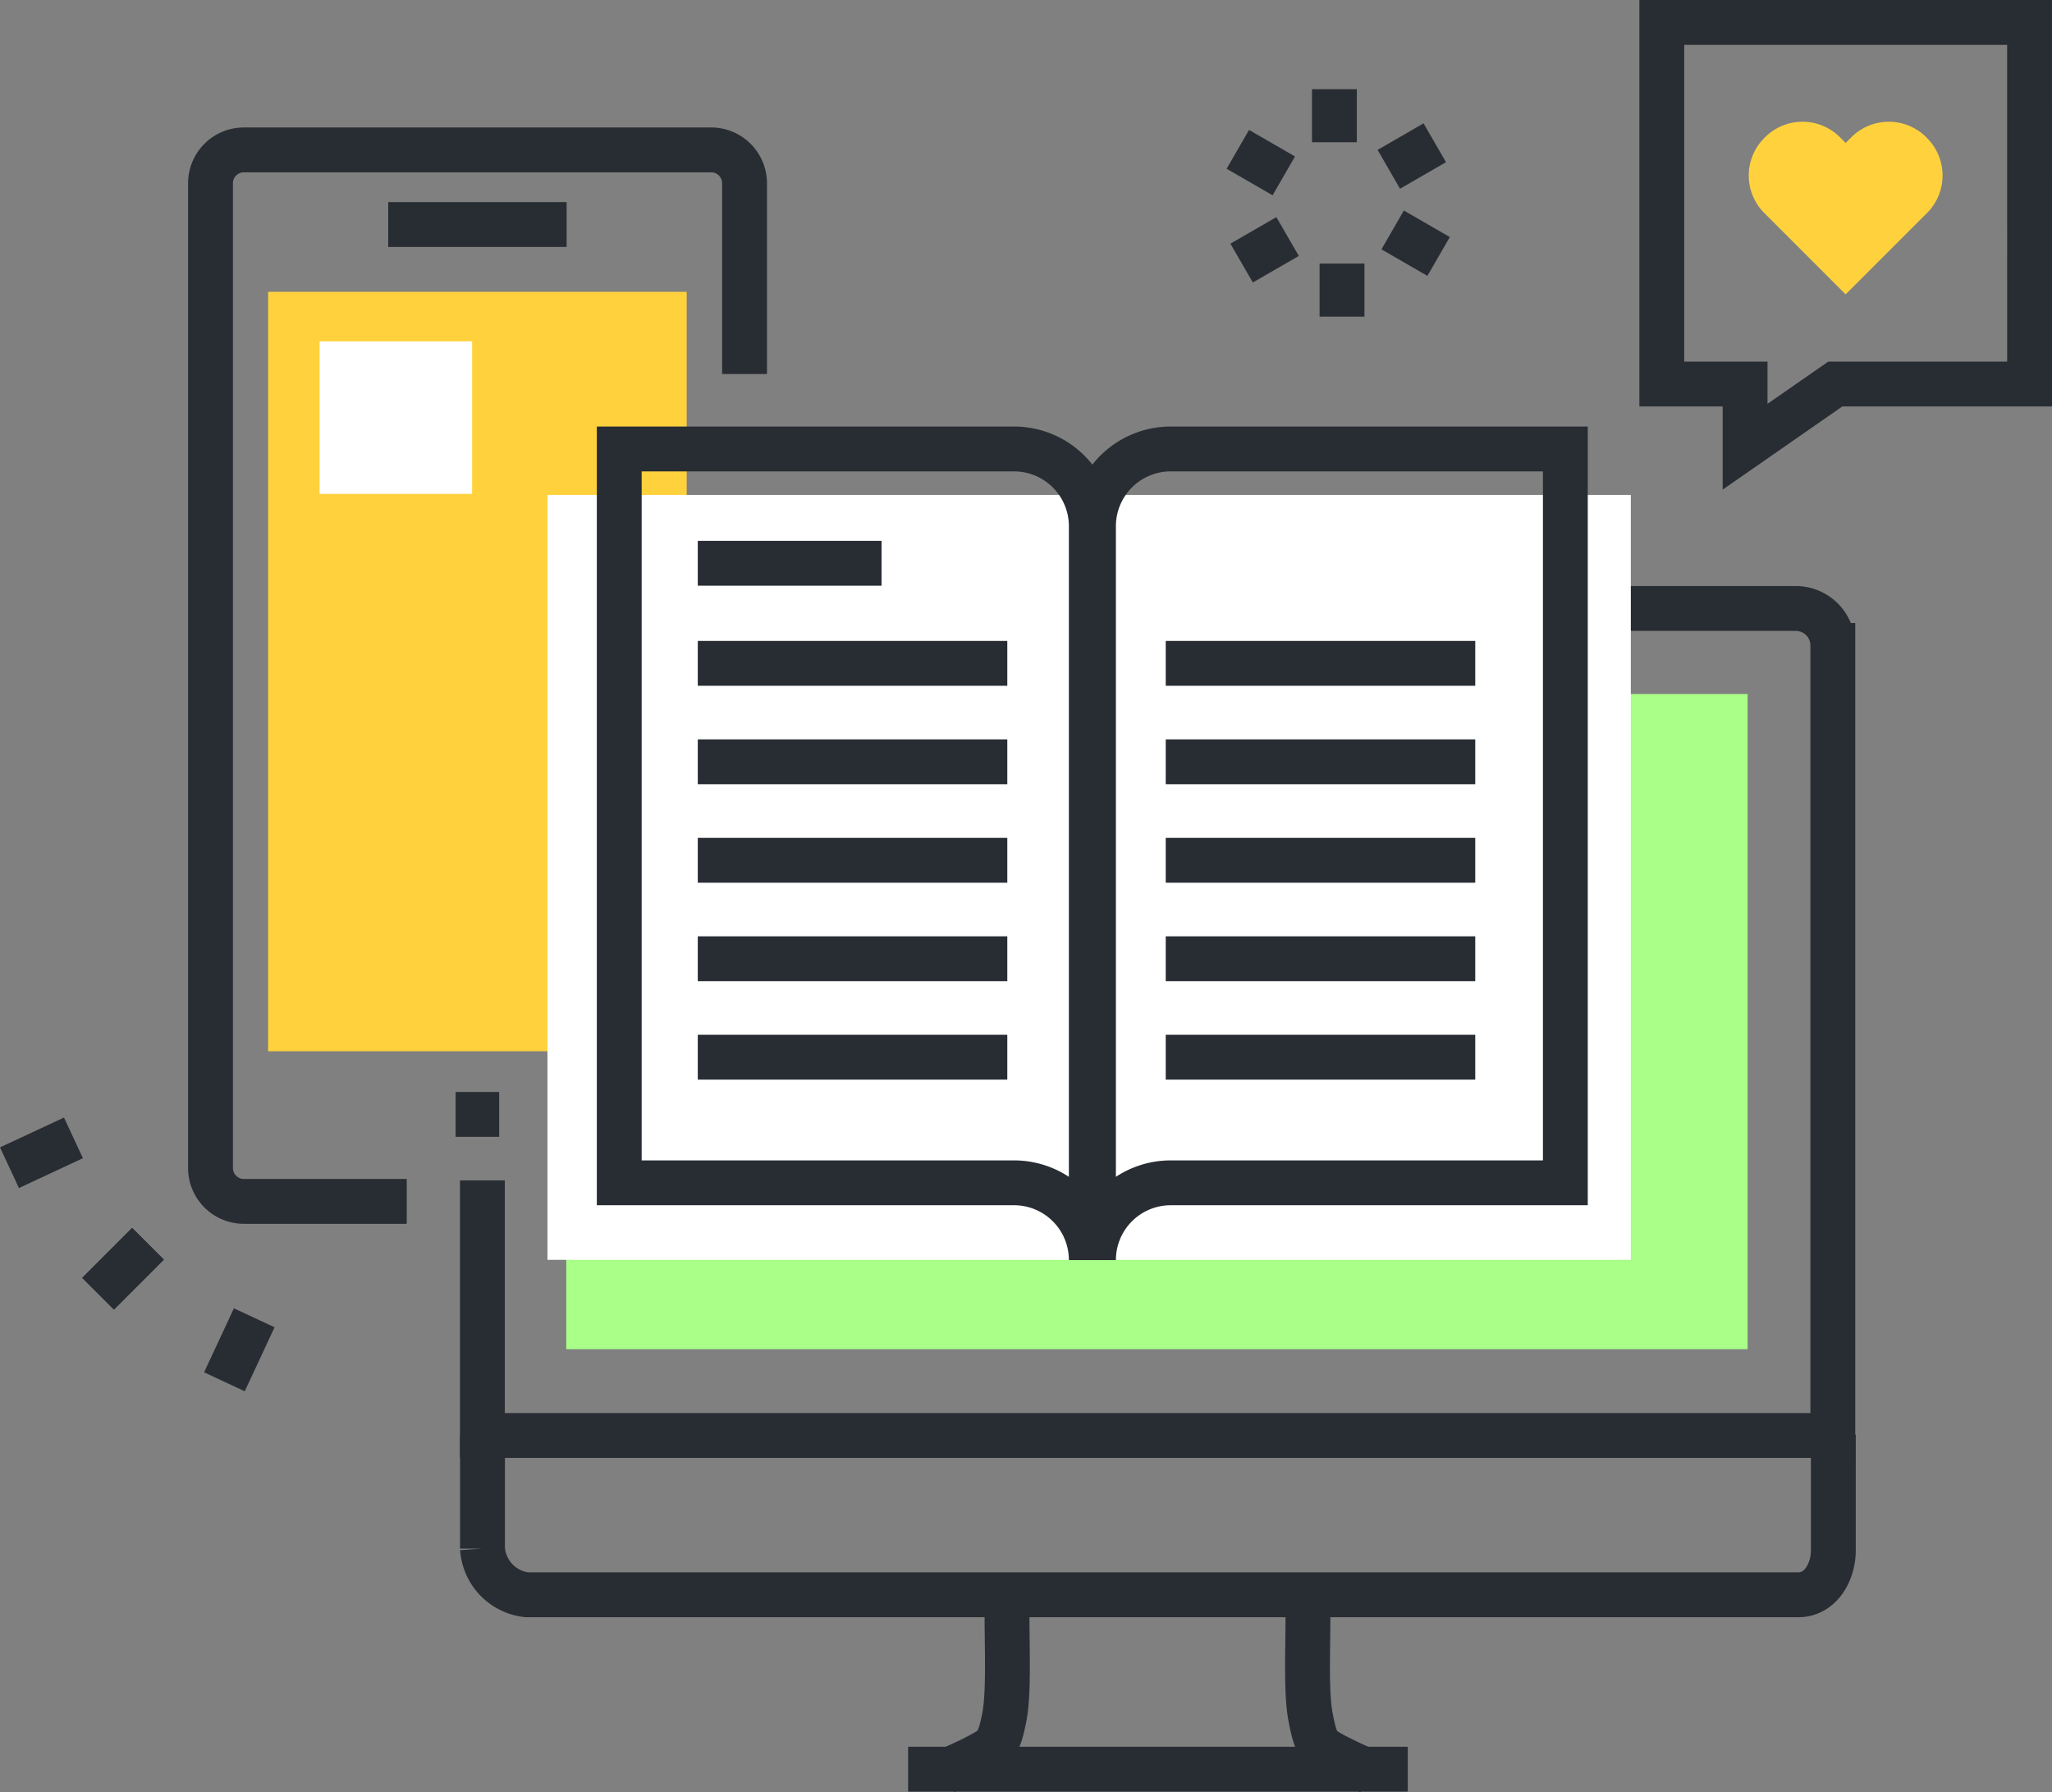 <svg xmlns="http://www.w3.org/2000/svg" width="91.512" height="79.917" viewBox="0 0 91.512 79.917">
    <rect x="0" y="0" width="91.512" height="79.917" fill="#808080" stroke="none"/>
    <g data-name="그룹 1995">
        <path data-name="패스 14492" d="M1711.306 728.818v11.375h60.225v-35.229a1.652 1.652 0 0 0-1.65-1.649H1729.3" transform="translate(-1689.793 -676.182)" style="fill:none;stroke:#282d33;stroke-width:2px"/>
        <path data-name="사각형 3387" transform="translate(25.252 30.945)" style="fill:#a9ff88" d="M0 0h52.686v29.215H0z"/>
        <path data-name="패스 14493" d="M1711.314 768.007v5.08a2.224 2.224 0 0 0 1.971 2.059H1770c.974 0 1.556-1 1.556-1.975v-5.164" transform="translate(-1689.796 -704.032)" style="fill:none;stroke:#282d33;stroke-width:2px"/>
        <path data-name="패스 14494" d="M1750.331 780.612c-.1 1.263.121 4.073-.152 5.446-.249 1.255-.422 1.3-1.089 1.668-.376.207-1.011.494-1.544.725" transform="translate(-1705.394 -709.458)" style="fill:none;stroke:#282d33;stroke-width:2px"/>
        <path data-name="패스 14495" d="M1778.658 788.51a22.904 22.904 0 0 1-1.562-.732c-.665-.37-.8-.413-1.044-1.668-.272-1.372-.049-4.113-.151-5.377" transform="translate(-1717.6 -709.51)" style="fill:none;stroke:#282d33;stroke-width:2px"/>
        <path data-name="선 80" transform="translate(40.499 78.89)" style="fill:none;stroke:#282d33;stroke-width:2px" d="M0 0h22.283"/>
        <path data-name="패스 14496" d="M1698.763 714.3h-7.263a1.488 1.488 0 0 1-1.488-1.489V668.9a1.487 1.487 0 0 1 1.488-1.488h20.84a1.488 1.488 0 0 1 1.488 1.488v8.506" transform="translate(-1680.624 -660.728)" style="fill:none;stroke:#282d33;stroke-width:2px"/>
        <path data-name="사각형 3388" transform="translate(11.957 13.013)" style="fill:#ffd23d" d="M0 0h18.667v33.863H0z"/>
        <g data-name="그룹 1027">
            <path data-name="선 81" style="fill:none;stroke:#282d33;stroke-width:2px" d="M0 0h7.956" transform="translate(17.313 10.012)"/>
        </g>
        <path data-name="선 82" transform="translate(20.319 49.692)" style="fill:none;stroke:#282d33;stroke-width:2px" d="M0 0h1.943"/>
        <g data-name="그룹 1031">
            <g data-name="그룹 1030">
                <path data-name="사각형 3389" transform="translate(24.414 22.07)" style="fill:#fff" d="M0 0h48.315v34.108H0z"/>
                <g data-name="그룹 1028">
                    <path data-name="패스 14497" d="M1739.63 690.826h-17.607v32.724h17.607a3.444 3.444 0 0 1 3.445 3.444V694.27a3.445 3.445 0 0 0-3.445-3.444z" transform="translate(-1694.407 -670.806)" style="fill:none;stroke:#282d33;stroke-width:2px"/>
                    <path data-name="패스 14498" d="M1762.6 690.826h17.6v32.724h-17.6a3.444 3.444 0 0 0-3.444 3.444V694.27a3.445 3.445 0 0 1 3.444-3.444z" transform="translate(-1710.391 -670.806)" style="fill:none;stroke:#282d33;stroke-width:2px"/>
                </g>
                <g data-name="그룹 1029">
                    <path data-name="선 83" style="fill:none;stroke:#282d33;stroke-width:2px" d="M0 0h8.196" transform="translate(31.119 25.118)"/>
                    <path data-name="선 84" transform="translate(31.119 29.58)" style="fill:none;stroke:#282d33;stroke-width:2px" d="M0 0h13.803"/>
                    <path data-name="선 85" transform="translate(31.119 33.97)" style="fill:none;stroke:#282d33;stroke-width:2px" d="M0 0h13.803"/>
                    <path data-name="선 86" transform="translate(31.119 38.362)" style="fill:none;stroke:#282d33;stroke-width:2px" d="M0 0h13.803"/>
                    <path data-name="선 87" transform="translate(31.119 42.752)" style="fill:none;stroke:#282d33;stroke-width:2px" d="M0 0h13.803"/>
                    <path data-name="선 88" transform="translate(31.119 47.142)" style="fill:none;stroke:#282d33;stroke-width:2px" d="M0 0h13.803"/>
                    <path data-name="선 89" transform="translate(51.988 29.58)" style="fill:none;stroke:#282d33;stroke-width:2px" d="M0 0h13.803"/>
                    <path data-name="선 90" transform="translate(51.988 33.97)" style="fill:none;stroke:#282d33;stroke-width:2px" d="M0 0h13.803"/>
                    <path data-name="선 91" transform="translate(51.988 38.362)" style="fill:none;stroke:#282d33;stroke-width:2px" d="M0 0h13.803"/>
                    <path data-name="선 92" transform="translate(51.988 42.752)" style="fill:none;stroke:#282d33;stroke-width:2px" d="M0 0h13.803"/>
                    <path data-name="선 93" transform="translate(51.988 47.142)" style="fill:none;stroke:#282d33;stroke-width:2px" d="M0 0h13.803"/>
                </g>
            </g>
        </g>
        <path data-name="사각형 3390" transform="translate(14.252 15.223)" style="fill:#fff" d="M0 0h6.802v6.802H0z"/>
        <g data-name="그룹 1032">
            <path data-name="선 94" transform="translate(59.51 3.977)" style="fill:none;stroke:#282d33;stroke-width:2px" d="M0 0v2.366"/>
            <path data-name="선 95" transform="translate(55.203 6.659)" style="fill:none;stroke:#282d33;stroke-width:2px" d="m0 0 2.05 1.184"/>
            <path data-name="선 96" transform="translate(55.372 10.547)" style="fill:none;stroke:#282d33;stroke-width:2px" d="M0 1.184 2.05 0"/>
            <path data-name="선 97" transform="translate(59.849 11.752)" style="fill:none;stroke:#282d33;stroke-width:2px" d="M0 2.367V0"/>
            <path data-name="선 98" transform="translate(62.107 10.253)" style="fill:none;stroke:#282d33;stroke-width:2px" d="M2.05 1.183 0 0"/>
            <path data-name="선 99" transform="translate(61.936 6.366)" style="fill:none;stroke:#282d33;stroke-width:2px" d="M2.05 0 0 1.184"/>
        </g>
        <g data-name="그룹 1034">
            <g data-name="그룹 1033">
                <path data-name="선 100" transform="translate(4.373 55.462)" style="fill:none;stroke:#282d33;stroke-width:2px" d="M0 2.227 2.226 0"/>
                <path data-name="선 101" transform="translate(10.008 58.763)" style="fill:none;stroke:#282d33;stroke-width:2px" d="M0 2.853 1.33 0"/>
                <path data-name="선 102" style="fill:none;stroke:#282d33;stroke-width:2px" d="M0 1.33 2.854 0" transform="translate(.422 50.74)"/>
                <path data-name="선 103" transform="translate(4.373 55.462)" style="fill:none;stroke:#282d33;stroke-width:2px" d="M0 2.227 2.227 0"/>
            </g>
        </g>
        <g data-name="그룹 1036">
            <path data-name="패스 14499" d="M1820.061 657.429h-16.4v16.125h3.714v2.795l4.022-2.795h8.666z" transform="translate(-1729.55 -656.429)" style="fill:none;stroke:#282d33;stroke-width:2px"/>
            <g data-name="그룹 1035">
                <path data-name="패스 14500" d="m1818.168 669.528.254-.253a2.363 2.363 0 0 0 0-3.342l-.034-.035a2.363 2.363 0 0 0-3.342 0l-.254.255-.253-.255a2.362 2.362 0 0 0-3.341 0l-.035.035a2.364 2.364 0 0 0 0 3.342l.254.253 3.375 3.376z" transform="translate(-1732.483 -659.777)" style="fill:#ffd23d"/>
            </g>
        </g>
    </g>
</svg>

